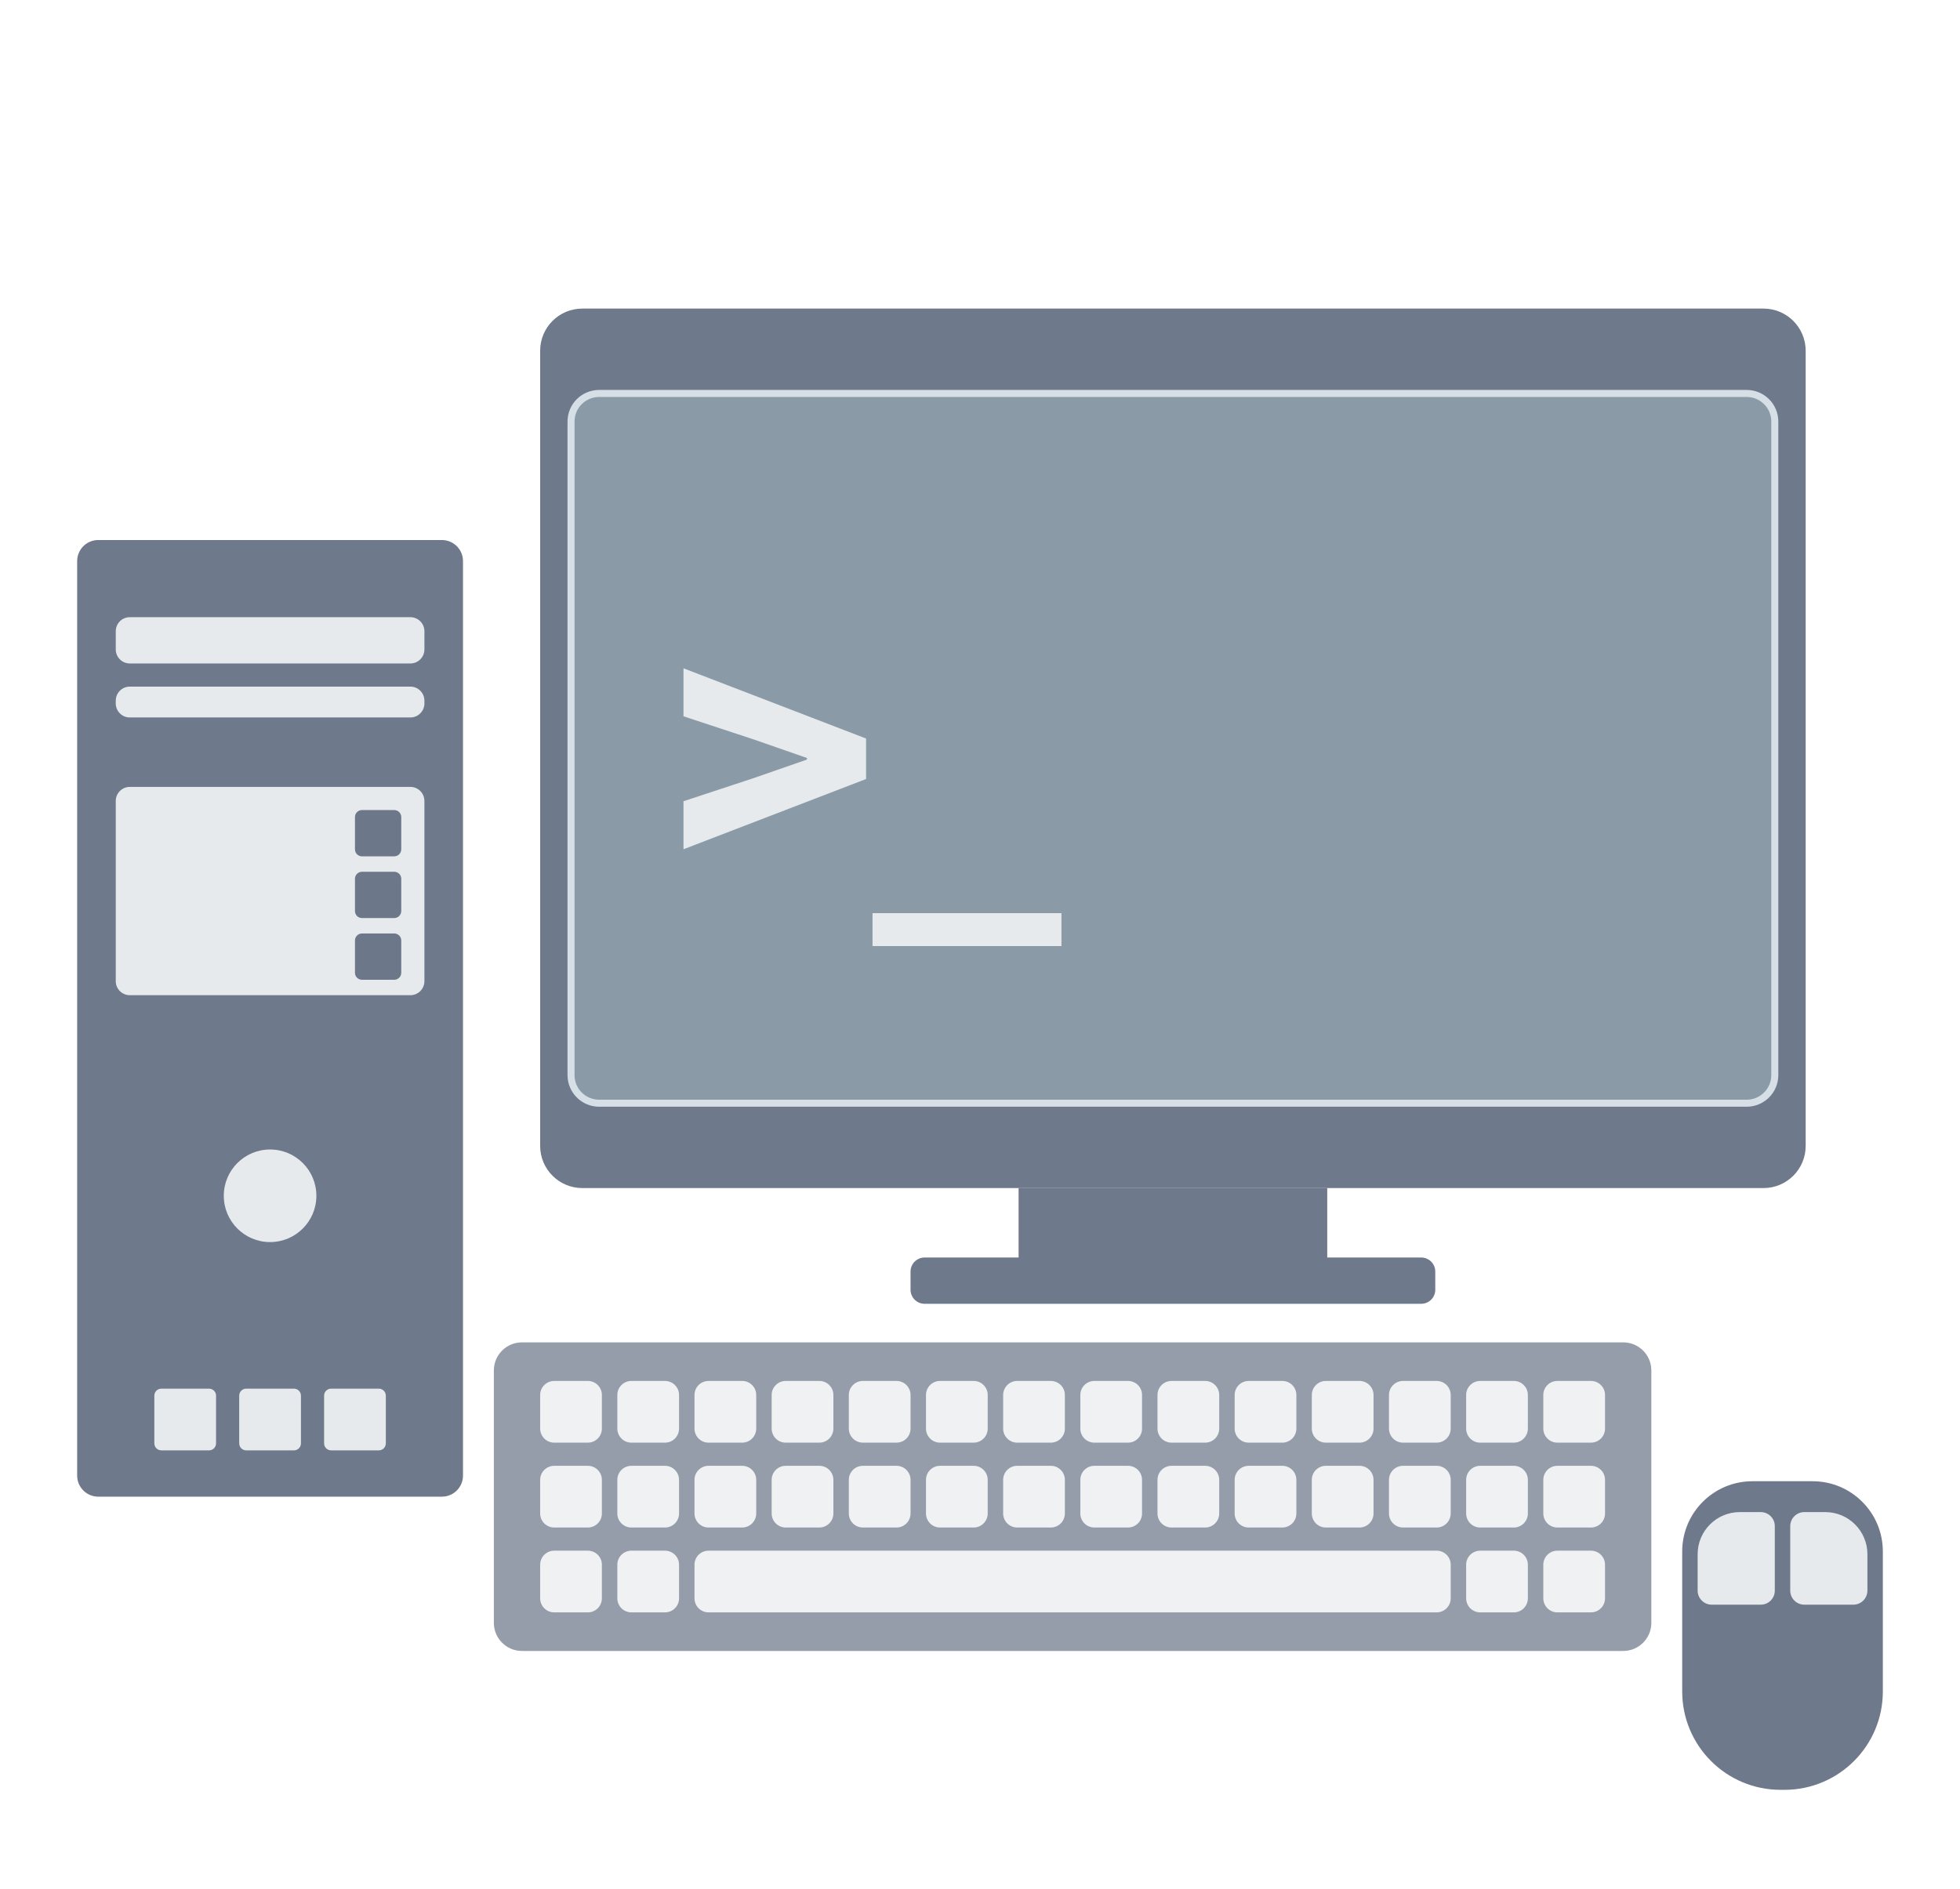 <svg width="279" height="269" viewBox="0 0 279 269" fill="none" xmlns="http://www.w3.org/2000/svg">
<g opacity="0.9">
<path opacity="0.9" d="M251.032 43.937H82.89C79.576 43.937 76.89 46.624 76.89 49.937V163.157C76.89 166.471 79.576 169.157 82.89 169.157H251.032C254.346 169.157 257.032 166.471 257.032 163.157V49.937C257.032 46.624 254.346 43.937 251.032 43.937Z" fill="#4E5A71"/>
<path opacity="0.9" d="M248.638 56.02H85.284C83.075 56.02 81.284 57.811 81.284 60.02V153.075C81.284 155.284 83.075 157.075 85.284 157.075H248.638C250.847 157.075 252.638 155.284 252.638 153.075V60.02C252.638 57.811 250.847 56.02 248.638 56.02Z" fill="#8194A1"/>
<path d="M248.638 56.02H85.284C83.075 56.02 81.284 57.811 81.284 60.02V153.075C81.284 155.284 83.075 157.075 85.284 157.075H248.638C250.847 157.075 252.638 155.284 252.638 153.075V60.02C252.638 57.811 250.847 56.02 248.638 56.02Z" stroke="#D2DCE3"/>
<path d="M97.294 120.916V114.079L107.238 110.802L114.866 108.147V107.921L107.238 105.265L97.294 101.988V95.152L123.284 105.152V110.915L97.294 120.916ZM124.201 134.702V130.012H151.095V134.702H124.201Z" fill="#E4E8EB"/>
<path opacity="0.9" fill-rule="evenodd" clip-rule="evenodd" d="M188.929 169.158H144.992V179.044H131.614C130.51 179.044 129.614 179.939 129.614 181.044V183.634C129.614 184.739 130.51 185.634 131.614 185.634H202.307C203.412 185.634 204.307 184.739 204.307 183.634V181.044C204.307 179.939 203.412 179.044 202.307 179.044H188.929V169.158Z" fill="#4E5A71"/>
</g>
<g opacity="0.9">
<path opacity="0.9" d="M62.906 76.89H13.984C12.328 76.89 10.984 78.233 10.984 79.89V210.095C10.984 211.752 12.328 213.095 13.984 213.095H62.906C64.563 213.095 65.906 211.752 65.906 210.095V79.89C65.906 78.233 64.563 76.89 62.906 76.89Z" fill="#4E5A71"/>
<path d="M58.414 87.874H18.477C17.372 87.874 16.477 88.769 16.477 89.874V92.465C16.477 93.569 17.372 94.465 18.477 94.465H58.414C59.518 94.465 60.414 93.569 60.414 92.465V89.874C60.414 88.769 59.518 87.874 58.414 87.874Z" fill="#E4E8EB"/>
<path d="M58.414 97.76H18.477C17.372 97.76 16.477 98.655 16.477 99.76V100.154C16.477 101.258 17.372 102.154 18.477 102.154H58.414C59.518 102.154 60.414 101.258 60.414 100.154V99.76C60.414 98.655 59.518 97.76 58.414 97.76Z" fill="#E4E8EB"/>
<path d="M58.414 112.039H18.477C17.372 112.039 16.477 112.934 16.477 114.039V139.697C16.477 140.801 17.372 141.697 18.477 141.697H58.414C59.518 141.697 60.414 140.801 60.414 139.697V114.039C60.414 112.934 59.518 112.039 58.414 112.039Z" fill="#E4E8EB"/>
<path d="M29.756 197.716H22.969C22.416 197.716 21.969 198.164 21.969 198.716V205.503C21.969 206.056 22.416 206.503 22.969 206.503H29.756C30.308 206.503 30.756 206.056 30.756 205.503V198.716C30.756 198.164 30.308 197.716 29.756 197.716Z" fill="#E4E8EB"/>
<path opacity="0.9" d="M56.118 132.909H51.528C50.975 132.909 50.528 133.357 50.528 133.909V138.5C50.528 139.052 50.975 139.5 51.528 139.5H56.118C56.671 139.5 57.118 139.052 57.118 138.5V133.909C57.118 133.357 56.671 132.909 56.118 132.909Z" fill="#4E5A71"/>
<path d="M41.839 197.716H35.051C34.499 197.716 34.051 198.164 34.051 198.716V205.503C34.051 206.056 34.499 206.503 35.051 206.503H41.839C42.391 206.503 42.839 206.056 42.839 205.503V198.716C42.839 198.164 42.391 197.716 41.839 197.716Z" fill="#E4E8EB"/>
<path opacity="0.9" d="M56.118 115.335H51.528C50.975 115.335 50.528 115.783 50.528 116.335V120.926C50.528 121.478 50.975 121.926 51.528 121.926H56.118C56.671 121.926 57.118 121.478 57.118 120.926V116.335C57.118 115.783 56.671 115.335 56.118 115.335Z" fill="#4E5A71"/>
<path d="M53.922 197.716H47.134C46.582 197.716 46.134 198.164 46.134 198.716V205.503C46.134 206.056 46.582 206.503 47.134 206.503H53.922C54.474 206.503 54.922 206.056 54.922 205.503V198.716C54.922 198.164 54.474 197.716 53.922 197.716Z" fill="#E4E8EB"/>
<path opacity="0.9" d="M56.118 124.122H51.528C50.975 124.122 50.528 124.57 50.528 125.122V129.713C50.528 130.265 50.975 130.713 51.528 130.713H56.118C56.671 130.713 57.118 130.265 57.118 129.713V125.122C57.118 124.57 56.671 124.122 56.118 124.122Z" fill="#4E5A71"/>
<path d="M38.445 176.847C42.085 176.847 45.036 173.896 45.036 170.256C45.036 166.616 42.085 163.665 38.445 163.665C34.805 163.665 31.855 166.616 31.855 170.256C31.855 173.896 34.805 176.847 38.445 176.847Z" fill="#E4E8EB"/>
</g>
<g opacity="0.6">
<path d="M231.063 191.126H74.299C72.09 191.126 70.299 192.917 70.299 195.126V231.063C70.299 233.272 72.09 235.063 74.299 235.063H231.063C233.272 235.063 235.063 233.272 235.063 231.063V195.126C235.063 192.917 233.272 191.126 231.063 191.126Z" fill="#4E5A71"/>
<path d="M94.661 196.618H89.874C88.769 196.618 87.874 197.513 87.874 198.618V203.405C87.874 204.51 88.769 205.405 89.874 205.405H94.661C95.766 205.405 96.661 204.51 96.661 203.405V198.618C96.661 197.513 95.766 196.618 94.661 196.618Z" fill="#E4E8EB"/>
<path d="M94.661 208.701H89.874C88.769 208.701 87.874 209.596 87.874 210.701V215.488C87.874 216.593 88.769 217.488 89.874 217.488H94.661C95.766 217.488 96.661 216.593 96.661 215.488V210.701C96.661 209.596 95.766 208.701 94.661 208.701Z" fill="#E4E8EB"/>
<path d="M94.661 220.784H89.874C88.769 220.784 87.874 221.679 87.874 222.784V227.571C87.874 228.676 88.769 229.571 89.874 229.571H94.661C95.766 229.571 96.661 228.676 96.661 227.571V222.784C96.661 221.679 95.766 220.784 94.661 220.784Z" fill="#E4E8EB"/>
<path d="M83.677 196.618H78.89C77.785 196.618 76.89 197.513 76.89 198.618V203.405C76.89 204.51 77.785 205.405 78.89 205.405H83.677C84.782 205.405 85.677 204.51 85.677 203.405V198.618C85.677 197.513 84.782 196.618 83.677 196.618Z" fill="#E4E8EB"/>
<path d="M83.677 208.701H78.89C77.785 208.701 76.89 209.596 76.89 210.701V215.488C76.89 216.593 77.785 217.488 78.89 217.488H83.677C84.782 217.488 85.677 216.593 85.677 215.488V210.701C85.677 209.596 84.782 208.701 83.677 208.701Z" fill="#E4E8EB"/>
<path d="M160.567 196.618H155.78C154.675 196.618 153.78 197.513 153.78 198.618V203.405C153.78 204.51 154.675 205.405 155.78 205.405H160.567C161.672 205.405 162.567 204.51 162.567 203.405V198.618C162.567 197.513 161.672 196.618 160.567 196.618Z" fill="#E4E8EB"/>
<path d="M160.567 208.701H155.78C154.675 208.701 153.78 209.596 153.78 210.701V215.488C153.78 216.593 154.675 217.488 155.78 217.488H160.567C161.672 217.488 162.567 216.593 162.567 215.488V210.701C162.567 209.596 161.672 208.701 160.567 208.701Z" fill="#E4E8EB"/>
<path d="M127.614 196.618H122.827C121.722 196.618 120.827 197.513 120.827 198.618V203.405C120.827 204.51 121.722 205.405 122.827 205.405H127.614C128.719 205.405 129.614 204.51 129.614 203.405V198.618C129.614 197.513 128.719 196.618 127.614 196.618Z" fill="#E4E8EB"/>
<path d="M127.614 208.701H122.827C121.722 208.701 120.827 209.596 120.827 210.701V215.488C120.827 216.593 121.722 217.488 122.827 217.488H127.614C128.719 217.488 129.614 216.593 129.614 215.488V210.701C129.614 209.596 128.719 208.701 127.614 208.701Z" fill="#E4E8EB"/>
<path d="M193.519 196.618H188.732C187.627 196.618 186.732 197.513 186.732 198.618V203.405C186.732 204.51 187.627 205.405 188.732 205.405H193.519C194.624 205.405 195.519 204.51 195.519 203.405V198.618C195.519 197.513 194.624 196.618 193.519 196.618Z" fill="#E4E8EB"/>
<path d="M193.519 208.701H188.732C187.627 208.701 186.732 209.596 186.732 210.701V215.488C186.732 216.593 187.627 217.488 188.732 217.488H193.519C194.624 217.488 195.519 216.593 195.519 215.488V210.701C195.519 209.596 194.624 208.701 193.519 208.701Z" fill="#E4E8EB"/>
<path d="M105.646 196.618H100.858C99.754 196.618 98.858 197.513 98.858 198.618V203.405C98.858 204.51 99.754 205.405 100.858 205.405H105.646C106.75 205.405 107.646 204.51 107.646 203.405V198.618C107.646 197.513 106.75 196.618 105.646 196.618Z" fill="#E4E8EB"/>
<path d="M105.646 208.701H100.858C99.754 208.701 98.858 209.596 98.858 210.701V215.488C98.858 216.593 99.754 217.488 100.858 217.488H105.646C106.75 217.488 107.646 216.593 107.646 215.488V210.701C107.646 209.596 106.75 208.701 105.646 208.701Z" fill="#E4E8EB"/>
<path d="M204.504 220.784H100.858C99.754 220.784 98.858 221.679 98.858 222.784V227.571C98.858 228.676 99.754 229.571 100.858 229.571H204.504C205.609 229.571 206.504 228.676 206.504 227.571V222.784C206.504 221.679 205.609 220.784 204.504 220.784Z" fill="#E4E8EB"/>
<path d="M171.551 196.618H166.764C165.659 196.618 164.764 197.513 164.764 198.618V203.405C164.764 204.51 165.659 205.405 166.764 205.405H171.551C172.656 205.405 173.551 204.51 173.551 203.405V198.618C173.551 197.513 172.656 196.618 171.551 196.618Z" fill="#E4E8EB"/>
<path d="M171.551 208.701H166.764C165.659 208.701 164.764 209.596 164.764 210.701V215.488C164.764 216.593 165.659 217.488 166.764 217.488H171.551C172.656 217.488 173.551 216.593 173.551 215.488V210.701C173.551 209.596 172.656 208.701 171.551 208.701Z" fill="#E4E8EB"/>
<path d="M138.598 196.618H133.811C132.706 196.618 131.811 197.513 131.811 198.618V203.405C131.811 204.51 132.706 205.405 133.811 205.405H138.598C139.703 205.405 140.598 204.51 140.598 203.405V198.618C140.598 197.513 139.703 196.618 138.598 196.618Z" fill="#E4E8EB"/>
<path d="M138.598 208.701H133.811C132.706 208.701 131.811 209.596 131.811 210.701V215.488C131.811 216.593 132.706 217.488 133.811 217.488H138.598C139.703 217.488 140.598 216.593 140.598 215.488V210.701C140.598 209.596 139.703 208.701 138.598 208.701Z" fill="#E4E8EB"/>
<path d="M204.504 196.618H199.717C198.612 196.618 197.717 197.513 197.717 198.618V203.405C197.717 204.51 198.612 205.405 199.717 205.405H204.504C205.609 205.405 206.504 204.51 206.504 203.405V198.618C206.504 197.513 205.609 196.618 204.504 196.618Z" fill="#E4E8EB"/>
<path d="M204.504 208.701H199.717C198.612 208.701 197.717 209.596 197.717 210.701V215.488C197.717 216.593 198.612 217.488 199.717 217.488H204.504C205.609 217.488 206.504 216.593 206.504 215.488V210.701C206.504 209.596 205.609 208.701 204.504 208.701Z" fill="#E4E8EB"/>
<path d="M116.63 196.618H111.843C110.738 196.618 109.843 197.513 109.843 198.618V203.405C109.843 204.51 110.738 205.405 111.843 205.405H116.63C117.735 205.405 118.63 204.51 118.63 203.405V198.618C118.63 197.513 117.735 196.618 116.63 196.618Z" fill="#E4E8EB"/>
<path d="M116.63 208.701H111.843C110.738 208.701 109.843 209.596 109.843 210.701V215.488C109.843 216.593 110.738 217.488 111.843 217.488H116.63C117.735 217.488 118.63 216.593 118.63 215.488V210.701C118.63 209.596 117.735 208.701 116.63 208.701Z" fill="#E4E8EB"/>
<path d="M182.535 196.618H177.748C176.643 196.618 175.748 197.513 175.748 198.618V203.405C175.748 204.51 176.643 205.405 177.748 205.405H182.535C183.64 205.405 184.535 204.51 184.535 203.405V198.618C184.535 197.513 183.64 196.618 182.535 196.618Z" fill="#E4E8EB"/>
<path d="M182.535 208.701H177.748C176.643 208.701 175.748 209.596 175.748 210.701V215.488C175.748 216.593 176.643 217.488 177.748 217.488H182.535C183.64 217.488 184.535 216.593 184.535 215.488V210.701C184.535 209.596 183.64 208.701 182.535 208.701Z" fill="#E4E8EB"/>
<path d="M149.582 196.618H144.795C143.69 196.618 142.795 197.513 142.795 198.618V203.405C142.795 204.51 143.69 205.405 144.795 205.405H149.582C150.687 205.405 151.582 204.51 151.582 203.405V198.618C151.582 197.513 150.687 196.618 149.582 196.618Z" fill="#E4E8EB"/>
<path d="M149.582 208.701H144.795C143.69 208.701 142.795 209.596 142.795 210.701V215.488C142.795 216.593 143.69 217.488 144.795 217.488H149.582C150.687 217.488 151.582 216.593 151.582 215.488V210.701C151.582 209.596 150.687 208.701 149.582 208.701Z" fill="#E4E8EB"/>
<path d="M215.488 196.618H210.701C209.596 196.618 208.701 197.513 208.701 198.618V203.405C208.701 204.51 209.596 205.405 210.701 205.405H215.488C216.593 205.405 217.488 204.51 217.488 203.405V198.618C217.488 197.513 216.593 196.618 215.488 196.618Z" fill="#E4E8EB"/>
<path d="M215.488 208.701H210.701C209.596 208.701 208.701 209.596 208.701 210.701V215.488C208.701 216.593 209.596 217.488 210.701 217.488H215.488C216.593 217.488 217.488 216.593 217.488 215.488V210.701C217.488 209.596 216.593 208.701 215.488 208.701Z" fill="#E4E8EB"/>
<path d="M215.488 220.784H210.701C209.596 220.784 208.701 221.679 208.701 222.784V227.571C208.701 228.676 209.596 229.571 210.701 229.571H215.488C216.593 229.571 217.488 228.676 217.488 227.571V222.784C217.488 221.679 216.593 220.784 215.488 220.784Z" fill="#E4E8EB"/>
<path d="M226.472 196.618H221.685C220.58 196.618 219.685 197.513 219.685 198.618V203.405C219.685 204.51 220.58 205.405 221.685 205.405H226.472C227.577 205.405 228.472 204.51 228.472 203.405V198.618C228.472 197.513 227.577 196.618 226.472 196.618Z" fill="#E4E8EB"/>
<path d="M226.472 208.701H221.685C220.58 208.701 219.685 209.596 219.685 210.701V215.488C219.685 216.593 220.58 217.488 221.685 217.488H226.472C227.577 217.488 228.472 216.593 228.472 215.488V210.701C228.472 209.596 227.577 208.701 226.472 208.701Z" fill="#E4E8EB"/>
<path d="M226.472 220.784H221.685C220.58 220.784 219.685 221.679 219.685 222.784V227.571C219.685 228.676 220.58 229.571 221.685 229.571H226.472C227.577 229.571 228.472 228.676 228.472 227.571V222.784C228.472 221.679 227.577 220.784 226.472 220.784Z" fill="#E4E8EB"/>
<path d="M83.677 220.784H78.89C77.785 220.784 76.89 221.679 76.89 222.784V227.571C76.89 228.676 77.785 229.571 78.89 229.571H83.677C84.782 229.571 85.677 228.676 85.677 227.571V222.784C85.677 221.679 84.782 220.784 83.677 220.784Z" fill="#E4E8EB"/>
</g>
<g opacity="0.9">
<path opacity="0.9" d="M239.457 220.898C239.457 215.375 243.934 210.898 249.457 210.898H258.016C263.539 210.898 268.016 215.375 268.016 220.898V240.835C268.016 248.567 261.748 254.835 254.016 254.835H253.457C245.725 254.835 239.457 248.567 239.457 240.835V220.898Z" fill="#4E5A71"/>
<path d="M252.638 217.292C252.638 216.187 251.742 215.292 250.638 215.292H247.654C244.34 215.292 241.654 217.978 241.654 221.292V226.473C241.654 227.577 242.549 228.473 243.654 228.473H250.638C251.742 228.473 252.638 227.577 252.638 226.473V217.292Z" fill="#E4E8EB"/>
<path d="M265.819 221.292C265.819 217.978 263.133 215.292 259.819 215.292H256.835C255.73 215.292 254.835 216.187 254.835 217.292V226.473C254.835 227.577 255.73 228.473 256.835 228.473H263.819C264.923 228.473 265.819 227.577 265.819 226.473V221.292Z" fill="#E4E8EB"/>
</g>
</svg>
